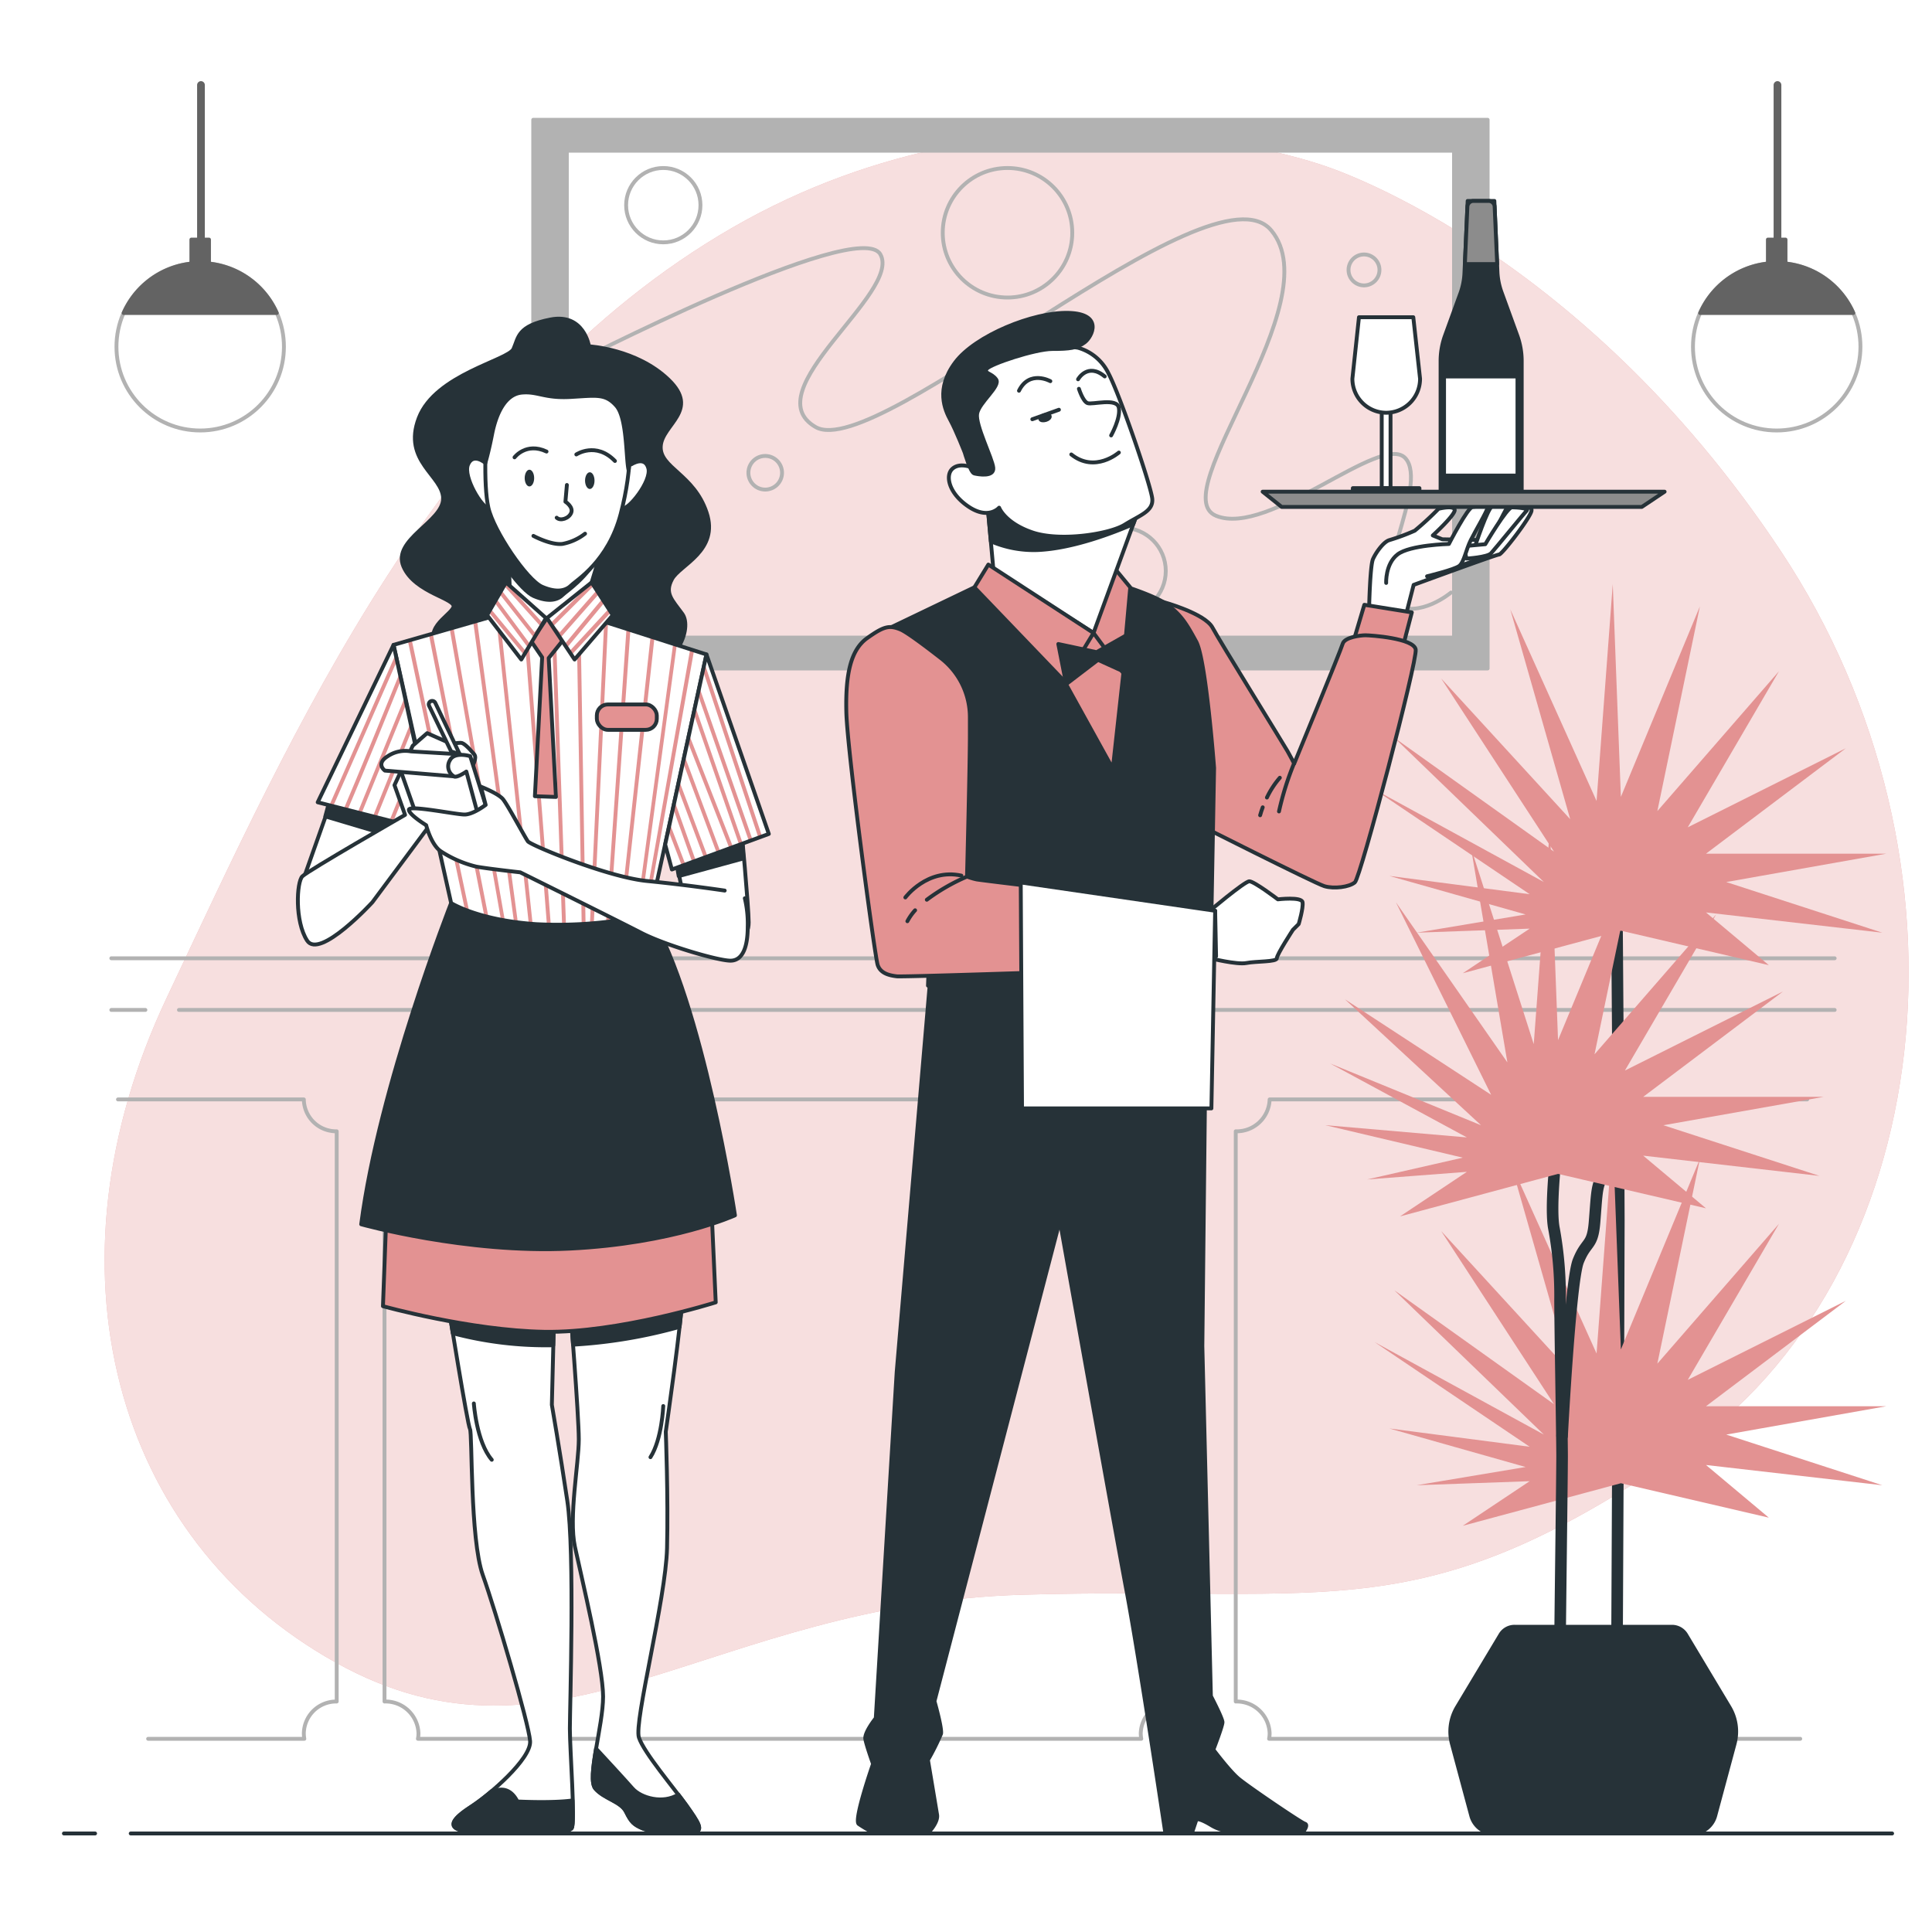 <svg class="animated" id="freepik_stories-waiters" xmlns="http://www.w3.org/2000/svg" viewBox="0 0 500 500" version="1.1" xmlns:xlink="http://www.w3.org/1999/xlink" xmlns:svgjs="http://svgjs.com/svgjs"><style>svg#freepik_stories-waiters:not(.animated) .animable {opacity: 0;}svg#freepik_stories-waiters.animated #freepik--background-simple--inject-2 {animation: 1.5s Infinite  linear floating;animation-delay: 0s;}svg#freepik_stories-waiters.animated #freepik--character-2--inject-2 {animation: 1s 1 forwards cubic-bezier(.36,-0.01,.5,1.38) slideLeft;animation-delay: 0s;}svg#freepik_stories-waiters.animated #freepik--character-1--inject-2 {animation: 1.5s Infinite  linear wind;animation-delay: 0s;}            @keyframes floating {                0% {                    opacity: 1;                    transform: translateY(0px);                }                50% {                    transform: translateY(-10px);                }                100% {                    opacity: 1;                    transform: translateY(0px);                }            }                    @keyframes slideLeft {                0% {                    opacity: 0;                    transform: translateX(-30px);                }                100% {                    opacity: 1;                    transform: translateX(0);                }            }                    @keyframes wind {                0% {                    transform: rotate( 0deg );                }                25% {                    transform: rotate( 1deg );                }                75% {                    transform: rotate( -1deg );                }            }        </style><g id="freepik--background-simple--inject-2" class="animable" style="transform-origin: 260.512px 237.808px;"><path d="M342.11,42.7s-77-27.37-152.56,16.21S75.85,189,43.1,258.32,29.2,398.12,86.89,430.26,183.81,415,264.74,412.71,367.43,422,434.59,376.26s79.29-153.69,26.32-233.58S342.11,42.7,342.11,42.7Z" style="fill: #E39292; transform-origin: 260.512px 237.808px;" id="elm9c02m3eo59" class="animable"></path><g id="elvdrk77coufo"><path d="M342.11,42.7s-77-27.37-152.56,16.21S75.85,189,43.1,258.32,29.2,398.12,86.89,430.26,183.81,415,264.74,412.71,367.43,422,434.59,376.26s79.29-153.69,26.32-233.58S342.11,42.7,342.11,42.7Z" style="fill: rgb(255, 255, 255); opacity: 0.7; transform-origin: 260.512px 237.808px;" class="animable" id="ell5nvuy9xb8r"></path></g></g><g id="freepik--Picture--inject-2" class="animable" style="transform-origin: 251.81px 240.5px;"><path d="M138,31V173H385V31ZM376.3,165H146.7V39H376.3Z" style="fill: rgb(178, 178, 178); stroke: rgb(178, 178, 178); stroke-linecap: round; stroke-linejoin: round; transform-origin: 261.5px 102px;" id="elwajkngtxl5" class="animable"></path><path d="M146.52,95s75.73-39.1,81.32-29.17-32.9,35.38-16.76,44.69S313.5,41,329,59.62s-27.93,68.28-14.28,73.87,42.83-21.73,49-14.9-9.93,34.14-3.1,37.86,14.89-3.1,14.89-3.1" style="fill: none; stroke: rgb(178, 178, 178); stroke-linecap: round; stroke-linejoin: round; transform-origin: 261.015px 107.161px;" id="elfvtvbg1qweg" class="animable"></path><g id="eltp8sll8w39"><circle cx="260.74" cy="60.24" r="16.76" style="fill: none; stroke: rgb(178, 178, 178); stroke-linecap: round; stroke-linejoin: round; transform-origin: 260.74px 60.24px; transform: rotate(-76.62deg);" class="animable" id="elk2kzzerboel"></circle></g><g id="elkqjgoebsw5a"><circle cx="171.66" cy="53.1" r="9.62" style="fill: none; stroke: rgb(178, 178, 178); stroke-linecap: round; stroke-linejoin: round; transform-origin: 171.66px 53.1px; transform: rotate(-76.77deg);" class="animable" id="elsj70fzez5u"></circle></g><path d="M202.39,122.31A4.35,4.35,0,1,1,198,118,4.35,4.35,0,0,1,202.39,122.31Z" style="fill: none; stroke: rgb(178, 178, 178); stroke-linecap: round; stroke-linejoin: round; transform-origin: 198.04px 122.35px;" id="elw0qkincuhe" class="animable"></path><path d="M357,69.86a4,4,0,1,1-4-4A4,4,0,0,1,357,69.86Z" style="fill: none; stroke: rgb(178, 178, 178); stroke-linecap: round; stroke-linejoin: round; transform-origin: 353px 69.86px;" id="elvyn68s16jah" class="animable"></path><g id="elho484mwh5t7"><circle cx="290.53" cy="147.76" r="11.17" style="fill: none; stroke: rgb(178, 178, 178); stroke-linecap: round; stroke-linejoin: round; transform-origin: 290.53px 147.76px; transform: rotate(-26.08deg);" class="animable" id="elejifnrc2f0w"></circle></g><line x1="28.81" y1="248" x2="474.81" y2="248" style="fill: none; stroke: rgb(178, 178, 178); stroke-linecap: round; stroke-linejoin: round; transform-origin: 251.81px 248px;" id="elvh5ufcu0ftq" class="animable"></line><line x1="46.31" y1="261.37" x2="474.81" y2="261.37" style="fill: none; stroke: rgb(178, 178, 178); stroke-linecap: round; stroke-linejoin: round; transform-origin: 260.56px 261.37px;" id="elxawf4mg0748" class="animable"></line><line x1="28.81" y1="261.37" x2="37.63" y2="261.37" style="fill: none; stroke: rgb(178, 178, 178); stroke-linecap: round; stroke-linejoin: round; transform-origin: 33.22px 261.37px;" id="elvvxs4yupun" class="animable"></line><path d="M467.7,284.53H328.58a8.52,8.52,0,0,1-8.77,8.25V440.35a8.52,8.52,0,0,1,8.77,8.24,7.33,7.33,0,0,1-.14,1.41H465.9" style="fill: none; stroke: rgb(178, 178, 178); stroke-linecap: round; stroke-linejoin: round; transform-origin: 393.755px 367.265px;" id="elh03n0nz4gsi" class="animable"></path><path d="M30.54,284.53H78.63a8.38,8.38,0,0,0,8.51,8.25V440.35a8.38,8.38,0,0,0-8.51,8.24,8.22,8.22,0,0,0,.13,1.41H38.34" style="fill: none; stroke: rgb(178, 178, 178); stroke-linecap: round; stroke-linejoin: round; transform-origin: 58.84px 367.265px;" id="elxk5fh9cir4n" class="animable"></path><path d="M295.22,284.53H108.3a8.53,8.53,0,0,1-8.79,8.25V440.35a8.53,8.53,0,0,1,8.79,8.24,7.33,7.33,0,0,1-.14,1.41h187.2a8.22,8.22,0,0,1-.14-1.41,8.52,8.52,0,0,1,8.77-8.24V292.78A8.52,8.52,0,0,1,295.22,284.53Z" style="fill: none; stroke: rgb(178, 178, 178); stroke-linecap: round; stroke-linejoin: round; transform-origin: 201.75px 367.265px;" id="elfnpmsdv0nw" class="animable"></path></g><g id="freepik--Lamps--inject-2" class="animable" style="transform-origin: 255.81px 66.705px;"><circle cx="459.81" cy="89.74" r="21.67" style="fill: rgb(255, 255, 255); stroke: rgb(178, 178, 178); stroke-linecap: round; stroke-linejoin: round; transform-origin: 459.81px 89.74px;" id="el8ebdndtgsm7" class="animable"></circle><path d="M440,81h39.64A21.66,21.66,0,0,0,440,81Z" style="fill: rgb(99, 99, 99); stroke: rgb(99, 99, 99); stroke-linecap: round; stroke-linejoin: round; transform-origin: 459.82px 74.538px;" id="el5oz2wwz02ye" class="animable"></path><line x1="460.01" y1="64.02" x2="460.01" y2="22" style="fill: none; stroke: rgb(99, 99, 99); stroke-linecap: round; stroke-linejoin: round; stroke-width: 2px; transform-origin: 460.01px 43.01px;" id="el8dvqi0jv17g" class="animable"></line><rect x="457.53" y="62" width="4.56" height="7.6" style="fill: rgb(99, 99, 99); stroke: rgb(99, 99, 99); stroke-linecap: round; stroke-linejoin: round; transform-origin: 459.81px 65.8px;" id="elr7mbi3hzbei" class="animable"></rect><circle cx="51.81" cy="89.74" r="21.67" style="fill: rgb(255, 255, 255); stroke: rgb(178, 178, 178); stroke-linecap: round; stroke-linejoin: round; transform-origin: 51.81px 89.74px;" id="elb2j3on9ebw9" class="animable"></circle><path d="M32,81H71.63A21.66,21.66,0,0,0,32,81Z" style="fill: rgb(99, 99, 99); stroke: rgb(99, 99, 99); stroke-linecap: round; stroke-linejoin: round; transform-origin: 51.815px 74.544px;" id="eleqphqd3m1" class="animable"></path><line x1="52.01" y1="64.02" x2="52.01" y2="22" style="fill: none; stroke: rgb(99, 99, 99); stroke-linecap: round; stroke-linejoin: round; stroke-width: 2px; transform-origin: 52.01px 43.01px;" id="ellxuyb0r70nt" class="animable"></line><rect x="49.53" y="62" width="4.56" height="7.6" style="fill: rgb(99, 99, 99); stroke: rgb(99, 99, 99); stroke-linecap: round; stroke-linejoin: round; transform-origin: 51.81px 65.8px;" id="ely47wbt6vmbl" class="animable"></rect></g><g id="freepik--Plants--inject-2" class="animable" style="transform-origin: 415.58px 312.835px;"><path d="M418.43,233s.52,65.56.52,82.87-.52,121-.52,121" style="fill: none; stroke: rgb(38, 50, 56); stroke-linecap: round; stroke-linejoin: round; stroke-width: 3px; transform-origin: 418.69px 334.935px;" id="els75rm9a351" class="animable"></path><polygon points="457.77 249.78 441.51 236.14 487.14 241.38 446.75 228.27 488.19 220.93 441.51 220.93 477.7 193.65 436.79 214.11 460.39 173.72 428.92 209.91 439.93 156.94 419.48 206.24 417.38 151.17 413.19 207.29 390.87 157.71 406.37 212.01 372.98 175.59 402.17 220.4 360.85 190.92 399.55 228.27 355.74 204.33 395.88 231.42 359.57 226.69 394.83 236.66 366.6 241.38 395.88 240.33 378.57 251.87 419.48 240.86 457.77 249.78" style="fill: #E39292; transform-origin: 421.965px 201.52px;" id="elfzi93dy1let" class="animable"></polygon><polygon points="457.77 392.77 441.51 379.14 487.14 384.38 446.75 371.27 488.19 363.93 441.51 363.93 477.7 336.65 436.79 357.11 460.39 316.72 428.92 352.91 439.93 299.94 419.48 349.24 417.38 294.17 413.19 350.29 390.87 300.71 406.37 355.01 372.98 318.6 402.17 363.4 360.85 333.92 399.55 371.27 355.74 347.33 395.88 374.42 359.57 369.69 394.83 379.66 366.6 384.38 395.88 383.33 378.57 394.87 419.48 383.86 457.77 392.77" style="fill: #E39292; transform-origin: 421.965px 344.52px;" id="ela0yvmxrzf7o" class="animable"></polygon><path d="M402.69,299.08s-1.57,13.63-.52,18.88a95.73,95.73,0,0,1,1.57,18.36c0,6.81.53,35.79.53,40.51s-.53,44.83-.53,48.5v12.59" style="fill: none; stroke: rgb(38, 50, 56); stroke-linecap: round; stroke-linejoin: round; stroke-width: 3px; transform-origin: 403.039px 368.5px;" id="elkxiorm1awg" class="animable"></path><path d="M404.27,371.59s2.1-40,4.19-45.24,3.68-3.67,4.2-10,.52-8.91,1.57-11a43.07,43.07,0,0,0,2.1-5.77l1.05-4.19" style="fill: none; stroke: rgb(38, 50, 56); stroke-linecap: round; stroke-linejoin: round; stroke-width: 3px; transform-origin: 410.825px 333.49px;" id="elig5829dd4l9" class="animable"></path><polygon points="441.51 312.71 425.25 299.08 470.88 304.32 430.49 291.21 471.93 283.87 425.25 283.87 461.44 256.59 420.53 277.05 444.13 236.66 412.66 272.85 423.68 219.88 403.22 269.18 401.12 214.11 396.93 270.23 380.67 219.35 390.11 274.95 361.26 233.51 385.91 283.34 348.07 258.62 383.29 291.21 344.24 275.23 379.62 294.36 342.97 291.19 378.57 299.6 353.82 305.24 379.62 303.27 362.31 314.81 403.22 303.8 441.51 312.71" style="fill: #E39292; transform-origin: 407.45px 264.46px;" id="eldfkl3uzk849" class="animable"></polygon><path d="M388.33,423.05,377.1,441.77a12.35,12.35,0,0,0-1.34,9.55l5,18.59a6.19,6.19,0,0,0,6,4.59h51.14a6.19,6.19,0,0,0,6-4.59l5-18.59a12.3,12.3,0,0,0-1.34-9.55l-11.22-18.72a4.26,4.26,0,0,0-3.64-2.05H392A4.23,4.23,0,0,0,388.33,423.05Z" style="fill: rgb(38, 50, 56); stroke: rgb(38, 50, 56); stroke-linejoin: round; transform-origin: 412.332px 447.75px;" id="elql4m4ylkyhq" class="animable"></path></g><g id="freepik--character-2--inject-2" class="animable animator-active" style="transform-origin: 324.902px 263.205px;"><path d="M354.32,157.5s.24-11.06,1-12.79,2.7-4.42,4.18-4.91a55.29,55.29,0,0,0,6.64-2.46,79.5,79.5,0,0,0,6.15-5.66s3.93-1,4.18.25-5.66,6.64-5.66,6.64l2.46,1,13,.25,7.62-7.63s2.7-1.72,2.46,0-7.63,11.31-8.36,11.31-22.14,7.87-22.14,7.87l-2.46,9.59Z" style="fill: rgb(255, 255, 255); stroke: rgb(38, 50, 56); stroke-linecap: round; stroke-linejoin: round; transform-origin: 375.343px 146.131px;" id="el653vk199sow" class="animable"></path><path d="M377.68,146.44s5.16-1.48,5.9-2.71,6.15-12,6.64-12.79-2.7-.24-3.93,0-4.68,10.82-4.68,10.82l-5.41,1.72Z" style="fill: rgb(255, 255, 255); stroke: rgb(38, 50, 56); stroke-linecap: round; stroke-linejoin: round; transform-origin: 383.235px 138.485px;" id="elxhn50l9srl" class="animable"></path><path d="M379.54,144.56s5.36-.33,6.34-1.37,8.61-10.44,9.25-11.05-2.59-.83-3.84-.85-6.9,9.55-6.9,9.55l-5.66.52Z" style="fill: rgb(255, 255, 255); stroke: rgb(38, 50, 56); stroke-linecap: round; stroke-linejoin: round; transform-origin: 386.972px 137.925px;" id="elp0d06a4f2v" class="animable"></path><path d="M358.74,150.86s-.24-4.92,2.95-7.38,13.28-2.7,13.28-2.7,4.92-9.59,6.15-9.59,4.18-1.23,3.94,0-3.2,6.15-4.43,8.61-1.72,5.65-2.95,6.64-8.36,2.7-8.36,2.7" style="fill: rgb(255, 255, 255); stroke: rgb(38, 50, 56); stroke-linecap: round; stroke-linejoin: round; transform-origin: 371.905px 140.752px;" id="el70fe9lp8zho" class="animable"></path><polygon points="350.38 165.62 353.09 156.52 365.38 158.49 362.43 169.8 350.38 165.62" style="fill: #E39292; stroke: rgb(38, 50, 56); stroke-linecap: round; stroke-linejoin: round; transform-origin: 357.88px 163.16px;" id="el5y0pkkyw9sj" class="animable"></polygon><path d="M301,155.78s10.82,2.95,12.79,6.64,18.44,30.25,19.43,32,1.72,3.2,1.72,3.2,12.05-29.27,12.54-31,4.67-2.21,5.9-2.21,12.54.74,13,3.69-14.27,59-15.74,60.25-5.41,1.72-7.87,1-34.68-17-34.68-17Z" style="fill: #E39292; stroke: rgb(38, 50, 56); stroke-linecap: round; stroke-linejoin: round; transform-origin: 333.695px 192.735px;" id="ellzy2be75yn" class="animable"></path><path d="M334.89,197.59A75.72,75.72,0,0,0,331,210" style="fill: none; stroke: rgb(38, 50, 56); stroke-linecap: round; stroke-linejoin: round; transform-origin: 332.945px 203.795px;" id="elynb49yzbwpf" class="animable"></path><path d="M326.79,208.93c-.24.65-.47,1.34-.67,2.06" style="fill: none; stroke: rgb(38, 50, 56); stroke-linecap: round; stroke-linejoin: round; transform-origin: 326.455px 209.96px;" id="elhz271lomdjn" class="animable"></path><path d="M331.22,201.28a23,23,0,0,0-3.34,5.12" style="fill: none; stroke: rgb(38, 50, 56); stroke-linecap: round; stroke-linejoin: round; transform-origin: 329.55px 203.84px;" id="elswjfu8un9rm" class="animable"></path><path d="M240.85,252l-8.79,103.09-5.41,89.57s-3,3.72-2.7,5.41,2,6.42,2,6.42-5.07,14.54-3.71,15.55a35.93,35.93,0,0,0,4.05,2.37h13.86s2.7-2.71,2.37-4.74-2.37-14.19-2.37-14.19a62.45,62.45,0,0,0,3.38-6.76c.34-1.35-1.69-8.45-1.69-8.45l32.45-124.38s13.85,77.73,17.23,95.65,10,62.39,10,62.39h7.1l1-3s.34-.67,3.72,1.35a11.18,11.18,0,0,0,6.42,1.69h17.58s1.35-1.69.34-2-14.87-9.7-17.24-11.73-6.42-7.43-6.42-7.43,2.36-6.09,2.36-7.1-3-6.76-3-6.76l-2.21-90.56,1-94Z" style="fill: rgb(38, 50, 56); stroke: rgb(38, 50, 56); stroke-linecap: round; stroke-linejoin: round; transform-origin: 280.032px 363.205px;" id="el4dwexy4t0j" class="animable"></path><path d="M252.17,152l-21.35,10.24,10.34,66.46-1,26.38s17.72,9.7,37.76,9.07a98.3,98.3,0,0,0,35.24-7.81l1.05-57.6s-2.11-28.06-4.64-32.7-3.8-6.75-7.38-9.49-14.56-5.91-14.56-5.91S267.75,149,267.11,149,252.17,152,252.17,152Z" style="fill: rgb(38, 50, 56); stroke: rgb(38, 50, 56); stroke-linecap: round; stroke-linejoin: round; transform-origin: 272.515px 206.59px;" id="elqgctklxj1c" class="animable"></path><polygon points="275.45 176.27 288 198.96 290.95 172.17 282.09 159.3 275.55 174.07 275.45 176.27" style="fill: #E39292; stroke: rgb(38, 50, 56); stroke-linecap: round; stroke-linejoin: round; transform-origin: 283.2px 179.13px;" id="elhvh0jycjyvl" class="animable"></polygon><polygon points="283 163.81 290.54 173.98 292.51 152.01 287.92 146.44 283 163.81" style="fill: #E39292; stroke: rgb(38, 50, 56); stroke-linecap: round; stroke-linejoin: round; transform-origin: 287.755px 160.21px;" id="elog0x8tlgbtn" class="animable"></polygon><polygon points="255.45 129.38 257.09 147.42 283 163.81 294.15 133.32 255.45 129.38" style="fill: rgb(255, 255, 255); stroke: rgb(38, 50, 56); stroke-linecap: round; stroke-linejoin: round; transform-origin: 274.8px 146.595px;" id="elx49c055syao" class="animable"></polygon><path d="M256.43,140.08a28,28,0,0,0,12.13,2.27c9-.39,19.44-4.4,24.73-6.7l.86-2.33-38.7-3.94Z" style="fill: rgb(38, 50, 56); stroke: rgb(38, 50, 56); stroke-linecap: round; stroke-linejoin: round; transform-origin: 274.8px 135.875px;" id="elnmk9of3k7tl" class="animable"></path><polygon points="283 163.81 275.45 176.27 252.17 152.01 255.78 146.11 283 163.81" style="fill: #E39292; stroke: rgb(38, 50, 56); stroke-linecap: round; stroke-linejoin: round; transform-origin: 267.585px 161.19px;" id="el37fp7axr7b7" class="animable"></polygon><path d="M312.51,236.2s9.59-8.12,10.82-8.12,7.38,4.67,7.38,4.67,6.14-.73,6.39.74-1,5.66-1,5.66l-1.48,1.47s-4.18,6.4-4.18,7.38-5.41.74-7.87,1.23-9.34-1.23-9.34-1.23Z" style="fill: rgb(255, 255, 255); stroke: rgb(38, 50, 56); stroke-linecap: round; stroke-linejoin: round; transform-origin: 324.822px 238.699px;" id="elo1i155cfc4f" class="animable"></path><polygon points="303.16 235.46 314.48 235.71 314.72 247.51 305.38 247.76 303.16 235.46" style="fill: rgb(255, 255, 255); stroke: rgb(38, 50, 56); stroke-linecap: round; stroke-linejoin: round; transform-origin: 308.94px 241.61px;" id="el8tfias8voyj" class="animable"></polygon><path d="M251,185.51a19.3,19.3,0,0,0-7.44-15.14c-3.94-3.07-8.84-6.76-10.52-7.46-2.95-1.23-4.42-.74-8.6,2.22s-5.66,9.09-5.41,19.18,7.37,63.2,8.11,65.41,3,2.71,4.92,2.95,69.76-2.07,71.07-2.21c4.68-.49,5.44-6.86,5.17-9.84-.49-5.41-5.17-7.13-12.3-7.87s-42-4.91-43.28-5.16a16.62,16.62,0,0,1-2.46-.74s.74-28.77.74-36.64C251,188.45,251,186.9,251,185.51Z" style="fill: #E39292; stroke: rgb(38, 50, 56); stroke-linecap: round; stroke-linejoin: round; transform-origin: 263.676px 207.484px;" id="el61h4u8boqs4" class="animable"></path><path d="M236.83,235.58a13.59,13.59,0,0,0-2,2.83" style="fill: none; stroke: rgb(38, 50, 56); stroke-linecap: round; stroke-linejoin: round; transform-origin: 235.83px 236.995px;" id="el8j7wawzzbx6" class="animable"></path><path d="M250.29,226.85a50.75,50.75,0,0,0-10.43,6" style="fill: none; stroke: rgb(38, 50, 56); stroke-linecap: round; stroke-linejoin: round; transform-origin: 245.075px 229.85px;" id="elz9nd2ejahkk" class="animable"></path><path d="M234.3,232.26s5.66-7.62,14.51-5.65" style="fill: none; stroke: rgb(38, 50, 56); stroke-linecap: round; stroke-linejoin: round; transform-origin: 241.555px 229.272px;" id="eld1u2aim9gjk" class="animable"></path><rect x="357.59" y="104.86" width="2.28" height="21.47" style="fill: rgb(255, 255, 255); stroke: rgb(38, 50, 56); stroke-linecap: round; stroke-linejoin: round; transform-origin: 358.73px 115.595px;" id="el911dy02h1fk" class="animable"></rect><rect x="350.11" y="126.33" width="17.24" height="0.98" style="fill: rgb(255, 255, 255); stroke: rgb(38, 50, 56); stroke-linecap: round; stroke-linejoin: round; transform-origin: 358.73px 126.82px;" id="elmd4kh0w5ih" class="animable"></rect><path d="M358.73,106.82h0A8.79,8.79,0,0,1,350,98L351.7,82.1h14.06L367.51,98A8.79,8.79,0,0,1,358.73,106.82Z" style="fill: rgb(255, 255, 255); stroke: rgb(38, 50, 56); stroke-linecap: round; stroke-linejoin: round; transform-origin: 358.755px 94.46px;" id="elf11j76fyjr" class="animable"></path><path d="M387.55,70.56,386.74,52h-6.91L379,70.56a17.61,17.61,0,0,1-1,5.23l-4,11a19.34,19.34,0,0,0-1.18,6.65v35.89h21V93.42a19.34,19.34,0,0,0-1.18-6.65l-4-11A17.61,17.61,0,0,1,387.55,70.56Z" style="fill: rgb(38, 50, 56); stroke: rgb(38, 50, 56); stroke-linecap: round; stroke-linejoin: round; transform-origin: 383.32px 90.665px;" id="elc6igbaroy2d" class="animable"></path><rect x="373.72" y="97.43" width="19" height="25.64" style="fill: rgb(255, 255, 255); stroke: rgb(38, 50, 56); stroke-linecap: round; stroke-linejoin: round; transform-origin: 383.22px 110.25px;" id="eli90gblcouze" class="animable"></rect><path d="M387.46,68.34a.86.86,0,0,1,0-.16l-.65-14.69A1.55,1.55,0,0,0,385.25,52h-3.93a1.57,1.57,0,0,0-1.56,1.49l-.64,14.69s0,.11,0,.16Z" style="fill: rgb(140, 140, 140); stroke: rgb(38, 50, 56); stroke-linecap: round; stroke-linejoin: round; transform-origin: 383.29px 60.17px;" id="elyqzznak27yp" class="animable"></path><polygon points="424.9 131.19 331.69 131.19 326.77 127.25 430.8 127.25 424.9 131.19" style="fill: rgb(140, 140, 140); stroke: rgb(38, 50, 56); stroke-linecap: round; stroke-linejoin: round; transform-origin: 378.785px 129.22px;" id="ellic2ur796c" class="animable"></polygon><polygon points="264.17 228.38 264.5 286.85 313.51 286.85 314.48 235.71 264.17 228.38" style="fill: rgb(255, 255, 255); stroke: rgb(38, 50, 56); stroke-linecap: round; stroke-linejoin: round; transform-origin: 289.325px 257.615px;" id="elwf2y9if7o7" class="animable"></polygon><path d="M279,90a12.54,12.54,0,0,1,7.88,6.64c3,5.67,11.08,29.3,11.33,32.5s-3.2,4.19-7.14,6.65-16.74,4.43-23.88,2-8.62-6.4-8.62-6.4-2.71,3.2-7.88-.25-6.15-8.12-4.18-9.85,5.17-.24,5.17-.24-5.42-13.3-4.93-18,.74-9.35,8.62-12.55S279,90,279,90Z" style="fill: rgb(255, 255, 255); stroke: rgb(38, 50, 56); stroke-linecap: round; stroke-linejoin: round; transform-origin: 271.894px 113.917px;" id="elzfrtj9oz94" class="animable"></path><path d="M279.22,100.62s1,3.2,2.21,3.7,7.64-1.48,8.13,1.23-2,7.14-2,7.14" style="fill: none; stroke: rgb(38, 50, 56); stroke-linecap: round; stroke-linejoin: round; transform-origin: 284.422px 106.655px;" id="elomw9559thq" class="animable"></path><path d="M289.56,117.12s-6.16,5.41-12.31.49" style="fill: none; stroke: rgb(38, 50, 56); stroke-linecap: round; stroke-linejoin: round; transform-origin: 283.405px 118.398px;" id="el6yf5bntgeov" class="animable"></path><line x1="267.16" y1="108.5" x2="274.05" y2="106.04" style="fill: none; stroke: rgb(38, 50, 56); stroke-linecap: round; stroke-linejoin: round; transform-origin: 270.605px 107.27px;" id="eldbnmoeubsym" class="animable"></line><path d="M271.83,98.65s-5.41-3-8.12,2.47" style="fill: none; stroke: rgb(38, 50, 56); stroke-linecap: round; stroke-linejoin: round; transform-origin: 267.77px 99.475px;" id="elm847qqlgte" class="animable"></path><path d="M279,98.16s2.46-4.43,6.9-.74" style="fill: none; stroke: rgb(38, 50, 56); stroke-linecap: round; stroke-linejoin: round; transform-origin: 282.45px 97.056px;" id="elp712pz8vzie" class="animable"></path><path d="M271.66,107.69c.12.35-.34.81-1,1s-1.32.12-1.43-.23.33-.81,1-1S271.54,107.34,271.66,107.69Z" style="fill: rgb(38, 50, 56); stroke: rgb(38, 50, 56); stroke-linecap: round; stroke-linejoin: round; transform-origin: 270.446px 108.075px;" id="elsstnqbv6h7" class="animable"></path><path d="M249.68,117.12s1.47,5.17,2.46,5.41,5.17,1,4.92-1.47-4.67-11.08-4.18-14,6.15-7.14,4.92-8.86-3.2-1.48-2.46-2.71,12.55-5.17,17-5.17,6.4-.24,8.37-1.72,4.92-7.39-4.19-7.63-24.12,5.91-29.29,12.8-2.71,12.31-1.24,15S249.68,117.12,249.68,117.12Z" style="fill: rgb(38, 50, 56); stroke: rgb(38, 50, 56); stroke-linecap: round; stroke-linejoin: round; transform-origin: 263.442px 101.897px;" id="elvkxt0qs9ec" class="animable"></path><polygon points="283.79 168.78 273.89 166.67 275.93 177.06 284.16 170.77 293.33 174.94 291.64 164.33 283.79 168.78" style="fill: rgb(38, 50, 56); stroke: rgb(38, 50, 56); stroke-linecap: round; stroke-linejoin: round; transform-origin: 283.61px 170.695px;" id="elfsru2apgykk" class="animable"></polygon></g><g id="freepik--character-1--inject-2" class="animable" style="transform-origin: 138.028px 278.474px;"><path d="M174.63,220.79l3.23,16.4s1.74,2.48,7.45,5,8.45.49,8.45-3.48-2-25.34-2-25.34Z" style="fill: rgb(255, 255, 255); stroke: rgb(38, 50, 56); stroke-linecap: round; stroke-linejoin: round; transform-origin: 184.195px 228.335px;" id="eljaa02dcqib" class="animable"></path><polygon points="175.65 226.74 192.42 222.16 191.77 213.34 174.63 220.79 175.65 226.74" style="fill: rgb(38, 50, 56); stroke: rgb(38, 50, 56); stroke-linecap: round; stroke-linejoin: round; transform-origin: 183.525px 220.04px;" id="el2jb41vytc7h" class="animable"></polygon><path d="M86,206.39,78,229l6,4.47s5,.5,8.2-1.74,11.18-20.61,11.18-20.61Z" style="fill: rgb(255, 255, 255); stroke: rgb(38, 50, 56); stroke-linecap: round; stroke-linejoin: round; transform-origin: 90.69px 219.954px;" id="elvf1dxa3uwbg" class="animable"></path><polygon points="84.19 211.28 100.96 216.28 103.34 211.11 85.71 205.61 84.19 211.28" style="fill: rgb(38, 50, 56); stroke: rgb(38, 50, 56); stroke-linecap: round; stroke-linejoin: round; transform-origin: 93.765px 210.945px;" id="elbaagt53agnn" class="animable"></polygon><path d="M147.47,337.05s2.32,29.14,2.32,35.44-2.65,20.2-1,27.82,7.29,31.13,7.29,38.75-4.3,21.2-2,23.85,6.63,3.31,7.95,6,2,3.31,4.31,4.31,11.59,1.65,13.58,1,1-2.32-2.32-7-10.93-13.58-12.25-17.55,6.95-35.77,7.28-49-.33-30.14-.33-30.14,4.31-29.81,4.31-35.77Z" style="fill: rgb(255, 255, 255); stroke: rgb(38, 50, 56); stroke-linecap: round; stroke-linejoin: round; transform-origin: 164.206px 404.621px;" id="elmz1dxutgyeq" class="animable"></path><path d="M148.31,348a129.31,129.31,0,0,0,27.57-4.61c.44-3.87.74-7.08.74-8.64l-29.15,2.32S147.85,341.85,148.31,348Z" style="fill: rgb(38, 50, 56); stroke: rgb(38, 50, 56); stroke-linecap: round; stroke-linejoin: round; transform-origin: 162.045px 341.375px;" id="elykilcm2pgu" class="animable"></path><path d="M171.65,363.88s-.33,8.61-3.31,13.24" style="fill: none; stroke: rgb(38, 50, 56); stroke-linecap: round; stroke-linejoin: round; transform-origin: 169.995px 370.5px;" id="eldu3sxpr239k" class="animable"></path><path d="M179.93,474.17c2-.66,1-2.32-2.32-7-.57-.8-1.28-1.73-2.05-2.74-3.93,2.49-9.64.94-11.86-1.56-2-2.28-7.13-7.83-9.44-10.33-.81,4.79-1.35,9-.17,10.33,2.32,2.65,6.63,3.31,7.95,6s2,3.31,4.31,4.31S177.94,474.83,179.93,474.17Z" style="fill: rgb(38, 50, 56); stroke: rgb(38, 50, 56); stroke-linecap: round; stroke-linejoin: round; transform-origin: 167.181px 463.489px;" id="elka0lahxhv5k" class="animable"></path><path d="M116,337.71s5,31.13,5.63,32.13,0,28.48,3.31,37.76,11.92,38.42,12.25,43S126.6,464.56,122,467.54s-6,5-3,6,13.58,0,17.88-.33,10.08,1.26,11.07-.06-.47-20.15-.47-25.78,1.32-45.71-.66-58.95-4-24.85-4-24.85l.67-27.15-29.15-1Z" style="fill: rgb(255, 255, 255); stroke: rgb(38, 50, 56); stroke-linecap: round; stroke-linejoin: round; transform-origin: 131.317px 404.697px;" id="elgwr3xtwa8wo" class="animable"></path><path d="M116,337.71s.49,3.08,1.18,7.32a93.71,93.71,0,0,0,26,3.12l.29-11.76-29.15-1Z" style="fill: rgb(38, 50, 56); stroke: rgb(38, 50, 56); stroke-linecap: round; stroke-linejoin: round; transform-origin: 128.895px 341.78px;" id="el68c19oxqh4f" class="animable"></path><path d="M122.63,363.21s.66,9.94,4.64,14.58" style="fill: none; stroke: rgb(38, 50, 56); stroke-linecap: round; stroke-linejoin: round; transform-origin: 124.95px 370.5px;" id="elqtvn8i152to" class="animable"></path><path d="M147.94,473.12c.38-.51.37-3.43.22-7.17-5.16.74-14.27.27-14.27.27-2.32-4.64-6-2.65-6-2.65l-.68,0a55,55,0,0,1-5.28,4c-4.64,3-6,5-3,6s13.39.93,17.69.6S147,474.44,147.94,473.12Z" style="fill: rgb(38, 50, 56); stroke: rgb(38, 50, 56); stroke-linecap: round; stroke-linejoin: round; transform-origin: 132.796px 468.768px;" id="elitksgaff2g8" class="animable"></path><path d="M100.11,311.21l-1,26.83s22.53,6.29,41.74,6.63,44.38-7.62,44.38-7.62l-1.33-29.48-83.13-1.32Z" style="fill: #E39292; stroke: rgb(38, 50, 56); stroke-linecap: round; stroke-linejoin: round; transform-origin: 142.17px 325.465px;" id="elewb3egll8fq" class="animable"></path><path d="M116.75,233.71s-18.63,47.36-23.27,83.13c0,0,27.16,7.62,54,6.3s42.73-8.61,42.73-8.61-8.28-55-22-77.84Z" style="fill: rgb(38, 50, 56); stroke: rgb(38, 50, 56); stroke-linecap: round; stroke-linejoin: round; transform-origin: 141.845px 278.502px;" id="elbkgf3ehdqyq" class="animable"></path><path d="M152.44,89.63s-1.33-8.61-9.94-6.95-8.28,4.64-9.6,7.62-20.21,6.62-24.51,17.88,6.29,14.91,6.29,20.87-13.25,10.6-10.27,17.55,13.91,8.28,12.92,10.6-8.94,6-3,11.26,32.79,10.6,47,7.95,17.89-13.91,15.24-17.55-4.64-5.3-2.65-9,12.25-7.28,8.94-17.22S170.65,121.1,171,115.47s10.26-9.27,2-17.22S152.44,89.63,152.44,89.63Z" style="fill: rgb(38, 50, 56); stroke: rgb(38, 50, 56); stroke-linecap: round; stroke-linejoin: round; transform-origin: 143.743px 129.79px;" id="el8cq5dpncvok" class="animable"></path><path d="M128.67,159.19l-26.82,7.7,14.9,66.82s7,4.47,22.11,5.47a109.07,109.07,0,0,0,29.31-2.49l14.66-67.32-25.59-8.19Z" style="fill: rgb(255, 255, 255); transform-origin: 142.34px 199.255px;" id="elzly46atmqjc" class="animable"></path><path d="M123.47,160.68l-1,.28,10.55,77.62,1,.14Z" style="fill: #E39292; transform-origin: 128.245px 199.7px;" id="elzhhhs6j9spm" class="animable"></path><path d="M129.34,159.24l-.67-.05-.32.09L136.84,239l1,.08Z" style="fill: #E39292; transform-origin: 133.095px 199.135px;" id="elmyotisnqll" class="animable"></path><path d="M136.36,159.72l-1-.07,6.18,79.66,1,0Z" style="fill: #E39292; transform-origin: 138.95px 199.48px;" id="elmbqilggesji" class="animable"></path><path d="M117.37,162.43l-1,.28L129.65,238l1,.19Z" style="fill: #E39292; transform-origin: 123.51px 200.31px;" id="el7rd7ytq197n" class="animable"></path><path d="M111,164.26,125.33,237l1.07.27L112,164Z" style="fill: #E39292; transform-origin: 118.7px 200.635px;" id="elewnfzov1ckp" class="animable"></path><path d="M150.23,160.69l-1-.07,1.31,78.54,1-.06Z" style="fill: #E39292; transform-origin: 150.385px 199.89px;" id="eldtbkebpwgbt" class="animable"></path><path d="M120.32,235.4c.34.14.71.28,1.1.42l-14.88-70.28-1,.28Z" style="fill: #E39292; transform-origin: 113.48px 200.68px;" id="el5tth4gstz9e" class="animable"></path><path d="M174.22,166.61l-9.61,70.82,1-.19,9.54-70.32Z" style="fill: #E39292; transform-origin: 169.88px 202.02px;" id="elbfv9gkbpnrd" class="animable"></path><path d="M179.62,168.35l-1-.31-12.24,69,1-.23Z" style="fill: #E39292; transform-origin: 173px 202.54px;" id="elnikyg3um19m" class="animable"></path><path d="M169.37,165.06l-1-.31-8,73.38,1-.15Z" style="fill: #E39292; transform-origin: 164.87px 201.44px;" id="elrvkzlq9l9vc" class="animable"></path><path d="M157.35,161.21l-.11,0-.88-.07L152.68,239l1-.08Z" style="fill: #E39292; transform-origin: 155.015px 200.07px;" id="elie3qzsrz8un" class="animable"></path><path d="M145.47,239.35l1,0-2.73-79.09-1-.07Z" style="fill: #E39292; transform-origin: 144.605px 199.77px;" id="elchatz7ec8yr" class="animable"></path><path d="M163.14,163.07l-1-.32-5.29,75.85,1-.12Z" style="fill: #E39292; transform-origin: 159.995px 200.675px;" id="elym0c5tovxbc" class="animable"></path><g id="elgfx5lj3894j"><rect x="154.46" y="182.31" width="15.52" height="6.57" rx="2.85" style="fill: #E39292; stroke: rgb(38, 50, 56); stroke-linecap: round; stroke-linejoin: round; transform-origin: 162.22px 185.595px; transform: rotate(3.05deg);" class="animable" id="elo9ct7k0wq1f"></rect></g><path d="M128.67,159.19l-26.82,7.7,14.9,66.82s7,4.47,22.11,5.47a109.07,109.07,0,0,0,29.31-2.49l14.66-67.32-25.59-8.19Z" style="fill: none; stroke: rgb(38, 50, 56); stroke-linecap: round; stroke-linejoin: round; transform-origin: 142.34px 199.255px;" id="el1ppiigzliri" class="animable"></path><polygon points="131.46 140.57 132.03 154.68 142 162.4 151.94 154.61 155.93 141.51 142.75 145.46 131.46 140.57" style="fill: rgb(255, 255, 255); stroke: rgb(38, 50, 56); stroke-linecap: round; stroke-linejoin: round; transform-origin: 143.695px 151.485px;" id="elpw81eotj7rm" class="animable"></polygon><path d="M155.93,141.51l-13.18,4-11.29-4.89.29,7.19c2.37,3.2,4.79,5.76,6.41,6.46,4,1.69,6.21.94,7.53-.38,1-1,6.05-4.1,9.81-10.93Z" style="fill: rgb(38, 50, 56); stroke: rgb(38, 50, 56); stroke-linecap: round; stroke-linejoin: round; transform-origin: 143.695px 147.934px;" id="elqk13goztq8a" class="animable"></path><polygon points="137.49 165.98 140.31 170.12 138.43 206.06 143.88 206.25 142 170.31 146.52 164.66 141.55 159.95 137.49 165.98" style="fill: #E39292; stroke: rgb(38, 50, 56); stroke-linecap: round; stroke-linejoin: round; transform-origin: 142.005px 183.1px;" id="elgodc9ngzyd8" class="animable"></polygon><polygon points="130.95 150.73 141.31 159.95 134.91 170.68 126.06 159.2 130.95 150.73" style="fill: rgb(255, 255, 255); transform-origin: 133.685px 160.705px;" id="eloit7wq8mbc8" class="animable"></polygon><polygon points="126.48 158.47 135.61 169.51 136.15 168.6 127.01 157.56 126.48 158.47" style="fill: #E39292; transform-origin: 131.315px 163.535px;" id="ell88mrsfy5q" class="animable"></polygon><polygon points="128.5 154.98 127.96 155.92 136.69 167.69 137.24 166.76 128.5 154.98" style="fill: #E39292; transform-origin: 132.6px 161.335px;" id="elm276mrrr76" class="animable"></polygon><polygon points="131.22 150.97 130.95 150.73 130.45 151.6 139.72 161.92 138.32 163.62 129.78 152.76 129.25 153.69 138.23 165.11 140.5 161.3 131.22 150.97" style="fill: #E39292; transform-origin: 134.875px 157.92px;" id="elmo7y0ym01r" class="animable"></polygon><polygon points="130.95 150.73 141.31 159.95 134.91 170.68 126.06 159.2 130.95 150.73" style="fill: none; stroke: rgb(38, 50, 56); stroke-linecap: round; stroke-linejoin: round; transform-origin: 133.685px 160.705px;" id="elashrk6hdn04" class="animable"></polygon><polygon points="153.11 150.73 141.55 159.95 148.7 170.68 158.58 159.2 153.11 150.73" style="fill: rgb(255, 255, 255); transform-origin: 150.065px 160.705px;" id="elud39g3mqoak" class="animable"></polygon><polygon points="158.11 158.47 147.92 169.51 147.31 168.6 157.52 157.56 158.11 158.47" style="fill: #E39292; transform-origin: 152.71px 163.535px;" id="elc2qjtv2ykbv" class="animable"></polygon><polygon points="155.86 154.98 156.46 155.92 146.7 167.69 146.09 166.76 155.86 154.98" style="fill: #E39292; transform-origin: 151.275px 161.335px;" id="eltge09klgda" class="animable"></polygon><polygon points="152.82 150.97 153.11 150.73 153.68 151.6 143.32 161.92 144.88 163.62 154.42 152.76 155.02 153.69 144.98 165.11 142.44 161.3 152.82 150.97" style="fill: #E39292; transform-origin: 148.73px 157.92px;" id="elg3x5oggr2ye" class="animable"></polygon><polygon points="153.11 150.73 141.55 159.95 148.7 170.68 158.58 159.2 153.11 150.73" style="fill: none; stroke: rgb(38, 50, 56); stroke-linecap: round; stroke-linejoin: round; transform-origin: 150.065px 160.705px;" id="elyuvxdat919d" class="animable"></polygon><path d="M125.61,119.8s-3.18-2.76-4.5.44,3.77,11.48,5.27,11.11.57-11.11.57-11.11Z" style="fill: rgb(255, 255, 255); stroke: rgb(38, 50, 56); stroke-linecap: round; stroke-linejoin: round; transform-origin: 124.064px 125.028px;" id="el8vqnx3qntdg" class="animable"></path><path d="M163.38,120.17s3.51-2.33,4.41,1-5.21,10.9-6.65,10.33.86-11.08.86-11.08Z" style="fill: rgb(255, 255, 255); stroke: rgb(38, 50, 56); stroke-linecap: round; stroke-linejoin: round; transform-origin: 164.273px 125.454px;" id="elgp06nl09t8" class="animable"></path><path d="M136.92,94.27S128.08,97.1,126.76,105c-1.2,7.17-1.7,20.33-.38,26.35s10,18.82,13.93,20.51,6.21.94,7.53-.38,9.59-6.21,12.79-18.44,2.83-21.26.76-30.49C160.11,96.86,146.52,89.94,136.92,94.27Z" style="fill: rgb(255, 255, 255); stroke: rgb(38, 50, 56); stroke-linecap: round; stroke-linejoin: round; transform-origin: 144.293px 122.875px;" id="el9e0wicm3w7h" class="animable"></path><path d="M161.39,102.55c-1.28-5.69-14.87-12.61-24.47-8.28,0,0-8.84,2.83-10.16,10.73a104.83,104.83,0,0,0-1.15,14.8c.44-1.52,1.07-4,1.71-7.27,1.13-5.84,3.58-10.54,7.72-10.92s5.83,1.51,12.61,1.13,9-.94,11.85,2.26,2.45,13.74,3.2,16.75A58.54,58.54,0,0,0,161.39,102.55Z" style="fill: rgb(38, 50, 56); stroke: rgb(38, 50, 56); stroke-linecap: round; stroke-linejoin: round; transform-origin: 144.293px 107.331px;" id="el8cml5id1895" class="animable"></path><path d="M146.71,125.51l-.38,4.33s2.07,1.32,1.51,2.83-2.83,2.25-3.77,1.31" style="fill: none; stroke: rgb(38, 50, 56); stroke-linecap: round; stroke-linejoin: round; transform-origin: 146.003px 129.954px;" id="elwnvq4bbu4vj" class="animable"></path><path d="M138.05,138.69s4.52,2.44,7.53,2.07a13.7,13.7,0,0,0,5.83-2.64" style="fill: none; stroke: rgb(38, 50, 56); stroke-linecap: round; stroke-linejoin: round; transform-origin: 144.73px 139.459px;" id="eltf6cmocgunn" class="animable"></path><path d="M138.24,123.73c0,1.19-.55,2.16-1.23,2.16s-1.22-1-1.22-2.16.55-2.17,1.22-2.17S138.24,122.53,138.24,123.73Z" style="fill: rgb(38, 50, 56); transform-origin: 137.015px 123.725px;" id="ellifrcdmygl" class="animable"></path><path d="M153.86,124.38c0,1.2-.55,2.17-1.22,2.17s-1.23-1-1.23-2.17.55-2.16,1.23-2.16S153.86,123.19,153.86,124.38Z" style="fill: rgb(38, 50, 56); transform-origin: 152.635px 124.385px;" id="el0vqh1tm4v1c" class="animable"></path><path d="M133.16,118.36s3-4,8.28-1.5" style="fill: none; stroke: rgb(38, 50, 56); stroke-linecap: round; stroke-linejoin: round; transform-origin: 137.3px 117.199px;" id="elzwi9yzchibm" class="animable"></path><path d="M149.15,117.61s5.08-3.39,10,1.69" style="fill: none; stroke: rgb(38, 50, 56); stroke-linecap: round; stroke-linejoin: round; transform-origin: 154.15px 117.901px;" id="elkt5p5dqz04a" class="animable"></path><polygon points="101.85 166.89 82.22 207.63 106.57 213.84 109.55 202.41 101.85 166.89" style="fill: rgb(255, 255, 255); transform-origin: 95.885px 190.365px;" id="elpadf3bjp7ym" class="animable"></polygon><polygon points="102.38 169.37 85.24 208.4 86.22 208.65 102.74 171.03 102.38 169.37" style="fill: #E39292; transform-origin: 93.99px 189.01px;" id="el7hafn81yntb" class="animable"></polygon><path d="M103.8,175.93l-.37-1.73c-4.76,11.81-11,27-14.47,35.15l1,.24C93.85,200.52,100.56,184,103.8,175.93Z" style="fill: #E39292; transform-origin: 96.38px 191.895px;" id="elh18se9fp2wp" class="animable"></path><polygon points="105.15 182.11 104.77 180.4 92.58 210.27 93.55 210.52 105.15 182.11" style="fill: #E39292; transform-origin: 98.865px 195.46px;" id="elnsr4pxcj4tg" class="animable"></polygon><polygon points="108.52 206.33 109.55 202.41 109.49 202.13 104.03 213.19 105.02 213.44 108.52 206.33" style="fill: #E39292; transform-origin: 106.79px 207.785px;" id="elzarbc5tt1j" class="animable"></polygon><polygon points="108.29 196.6 107.91 194.88 100.8 212.37 101.77 212.61 108.29 196.6" style="fill: #E39292; transform-origin: 104.545px 203.745px;" id="el4v25z829uej" class="animable"></polygon><polygon points="106.61 188.85 106.23 187.12 96.51 211.27 97.48 211.52 106.61 188.85" style="fill: #E39292; transform-origin: 101.56px 199.32px;" id="elmjp3diyyb9" class="animable"></polygon><polygon points="101.85 166.89 82.22 207.63 106.57 213.84 109.55 202.41 101.85 166.89" style="fill: none; stroke: rgb(38, 50, 56); stroke-linecap: round; stroke-linejoin: round; transform-origin: 95.885px 190.365px;" id="el1fjlnfptr7r" class="animable"></polygon><polygon points="182.83 169.37 198.97 215.82 173.88 225.02 172.15 218.56 182.83 169.37" style="fill: rgb(255, 255, 255); transform-origin: 185.56px 197.195px;" id="elynkqaei4o49" class="animable"></polygon><polygon points="177.15 195.53 176.76 197.32 185.5 220.76 186.43 220.42 177.15 195.53" style="fill: #E39292; transform-origin: 181.595px 208.145px;" id="el0jj6r23arbjb" class="animable"></polygon><polygon points="175.74 202.01 175.35 203.8 182.18 221.98 183.12 221.63 175.74 202.01" style="fill: #E39292; transform-origin: 179.235px 211.995px;" id="el9wrjfmgaycl" class="animable"></polygon><polygon points="174.59 207.32 174.19 209.16 179.14 223.09 180.08 222.75 174.59 207.32" style="fill: #E39292; transform-origin: 177.135px 215.205px;" id="ell063vlt4ll" class="animable"></polygon><polygon points="177.4 223.73 173.33 213.12 172.94 214.89 176.47 224.07 177.4 223.73" style="fill: #E39292; transform-origin: 175.17px 218.595px;" id="el9iz31r1oaqq" class="animable"></polygon><polygon points="180.99 177.84 180.59 179.7 193.84 217.71 194.78 217.36 180.99 177.84" style="fill: #E39292; transform-origin: 187.685px 197.775px;" id="elrm4fyb6gkzp" class="animable"></polygon><polygon points="182.34 171.63 181.92 173.54 196.28 216.81 197.22 216.47 182.34 171.63" style="fill: #E39292; transform-origin: 189.57px 194.22px;" id="elbhu1hbhh108" class="animable"></polygon><polygon points="179.91 182.79 179.51 184.65 191.3 218.64 192.23 218.29 179.91 182.79" style="fill: #E39292; transform-origin: 185.87px 200.715px;" id="el4cp6ylqv9kr" class="animable"></polygon><polygon points="178.32 190.1 177.94 191.86 188.78 219.56 189.72 219.22 178.32 190.1" style="fill: #E39292; transform-origin: 183.83px 204.83px;" id="elj4tc0kk4izp" class="animable"></polygon><polygon points="182.83 169.37 198.97 215.82 173.88 225.02 172.15 218.56 182.83 169.37" style="fill: none; stroke: rgb(38, 50, 56); stroke-linecap: round; stroke-linejoin: round; transform-origin: 185.56px 197.195px;" id="el5z7j4hk9cko" class="animable"></polygon><path d="M110.54,189.74,106.81,193l-4.72,10.19,2.74,7.7s-25.09,14.41-26.58,15.9-2,11.67,1.24,16.64,16.89-9.94,16.89-9.94l22.36-30.05s5.46-6.46,4-8.2-2.73-3-3.48-3-2.48.25-2.48.25Z" style="fill: rgb(255, 255, 255); stroke: rgb(38, 50, 56); stroke-linecap: round; stroke-linejoin: round; transform-origin: 100.037px 217.092px;" id="elyq0o1xf4m4i" class="animable"></path><path d="M111.05,182.66l5.7,11.8,2.24.75-6.33-13.29a.89.89,0,0,0-1.3-.37h0A.9.9,0,0,0,111.05,182.66Z" style="fill: rgb(255, 255, 255); stroke: rgb(38, 50, 56); stroke-linecap: round; stroke-linejoin: round; transform-origin: 114.98px 188.306px;" id="elv5547f6u8yh" class="animable"></path><polygon points="103.34 198.44 107.81 211.11 121.47 213.59 125.69 211.11 120.97 196.7 103.34 198.44" style="fill: rgb(255, 255, 255); stroke: rgb(38, 50, 56); stroke-linecap: round; stroke-linejoin: round; transform-origin: 114.515px 205.145px;" id="el9ifumwg7jau" class="animable"></polygon><path d="M117.5,200.92l-17.89-1.49s-2.48-1.74.75-3.73a8.13,8.13,0,0,1,6-1.24l12.67.75Z" style="fill: rgb(255, 255, 255); stroke: rgb(38, 50, 56); stroke-linecap: round; stroke-linejoin: round; transform-origin: 108.865px 197.622px;" id="elvot7utuyey" class="animable"></path><path d="M125.69,208.37l-4-12.67s-4-1.24-5.22,1a3,3,0,0,0,1,4.22c.74.5,3.22-1.24,3.22-1.24l2.74,10.18Z" style="fill: rgb(255, 255, 255); stroke: rgb(38, 50, 56); stroke-linecap: round; stroke-linejoin: round; transform-origin: 120.839px 202.609px;" id="elfyml44ad7xj" class="animable"></path><path d="M192.76,232.47a28.48,28.48,0,0,1,.75,7.45c0,5-1.24,8.7-4.47,8.7s-16.89-4-23.1-7.21-31.3-15.65-31.3-15.65-8.95-1-11.43-1.49a29.42,29.42,0,0,1-9.19-4c-2.49-1.74-3.73-6.71-3.73-6.71s-4.47-2.73-4.47-4,12.17,1.24,14.41,1.24,5.46-2.49,5.46-2.49l-1.24-4.72s4.47,1.74,5.71,3.23,5.72,9.94,6.46,10.93S157.24,227,167.43,228s20.12,2.48,20.12,2.48" style="fill: rgb(255, 255, 255); stroke: rgb(38, 50, 56); stroke-linecap: round; stroke-linejoin: round; transform-origin: 149.672px 226.105px;" id="elurfs8ctqzk" class="animable"></path></g><g id="freepik--Floor--inject-2" class="animable" style="transform-origin: 253.11px 474.5px;"><line x1="24.61" y1="474.5" x2="16.54" y2="474.5" style="fill: rgb(255, 255, 255); stroke: rgb(38, 50, 56); stroke-linecap: round; stroke-linejoin: round; transform-origin: 20.575px 474.5px;" id="elpgwqp2hg5co" class="animable"></line><line x1="489.68" y1="474.5" x2="33.83" y2="474.5" style="fill: rgb(255, 255, 255); stroke: rgb(38, 50, 56); stroke-linecap: round; stroke-linejoin: round; transform-origin: 261.755px 474.5px;" id="el4g7392zpsfg" class="animable"></line></g><defs>     <filter id="active" height="200%">         <feMorphology in="SourceAlpha" result="DILATED" operator="dilate" radius="2"></feMorphology>                <feFlood flood-color="#32DFEC" flood-opacity="1" result="PINK"></feFlood>        <feComposite in="PINK" in2="DILATED" operator="in" result="OUTLINE"></feComposite>        <feMerge>            <feMergeNode in="OUTLINE"></feMergeNode>            <feMergeNode in="SourceGraphic"></feMergeNode>        </feMerge>    </filter>    <filter id="hover" height="200%">        <feMorphology in="SourceAlpha" result="DILATED" operator="dilate" radius="2"></feMorphology>                <feFlood flood-color="#ff0000" flood-opacity="0.5" result="PINK"></feFlood>        <feComposite in="PINK" in2="DILATED" operator="in" result="OUTLINE"></feComposite>        <feMerge>            <feMergeNode in="OUTLINE"></feMergeNode>            <feMergeNode in="SourceGraphic"></feMergeNode>        </feMerge>            <feColorMatrix type="matrix" values="0   0   0   0   0                0   1   0   0   0                0   0   0   0   0                0   0   0   1   0 "></feColorMatrix>    </filter></defs></svg>